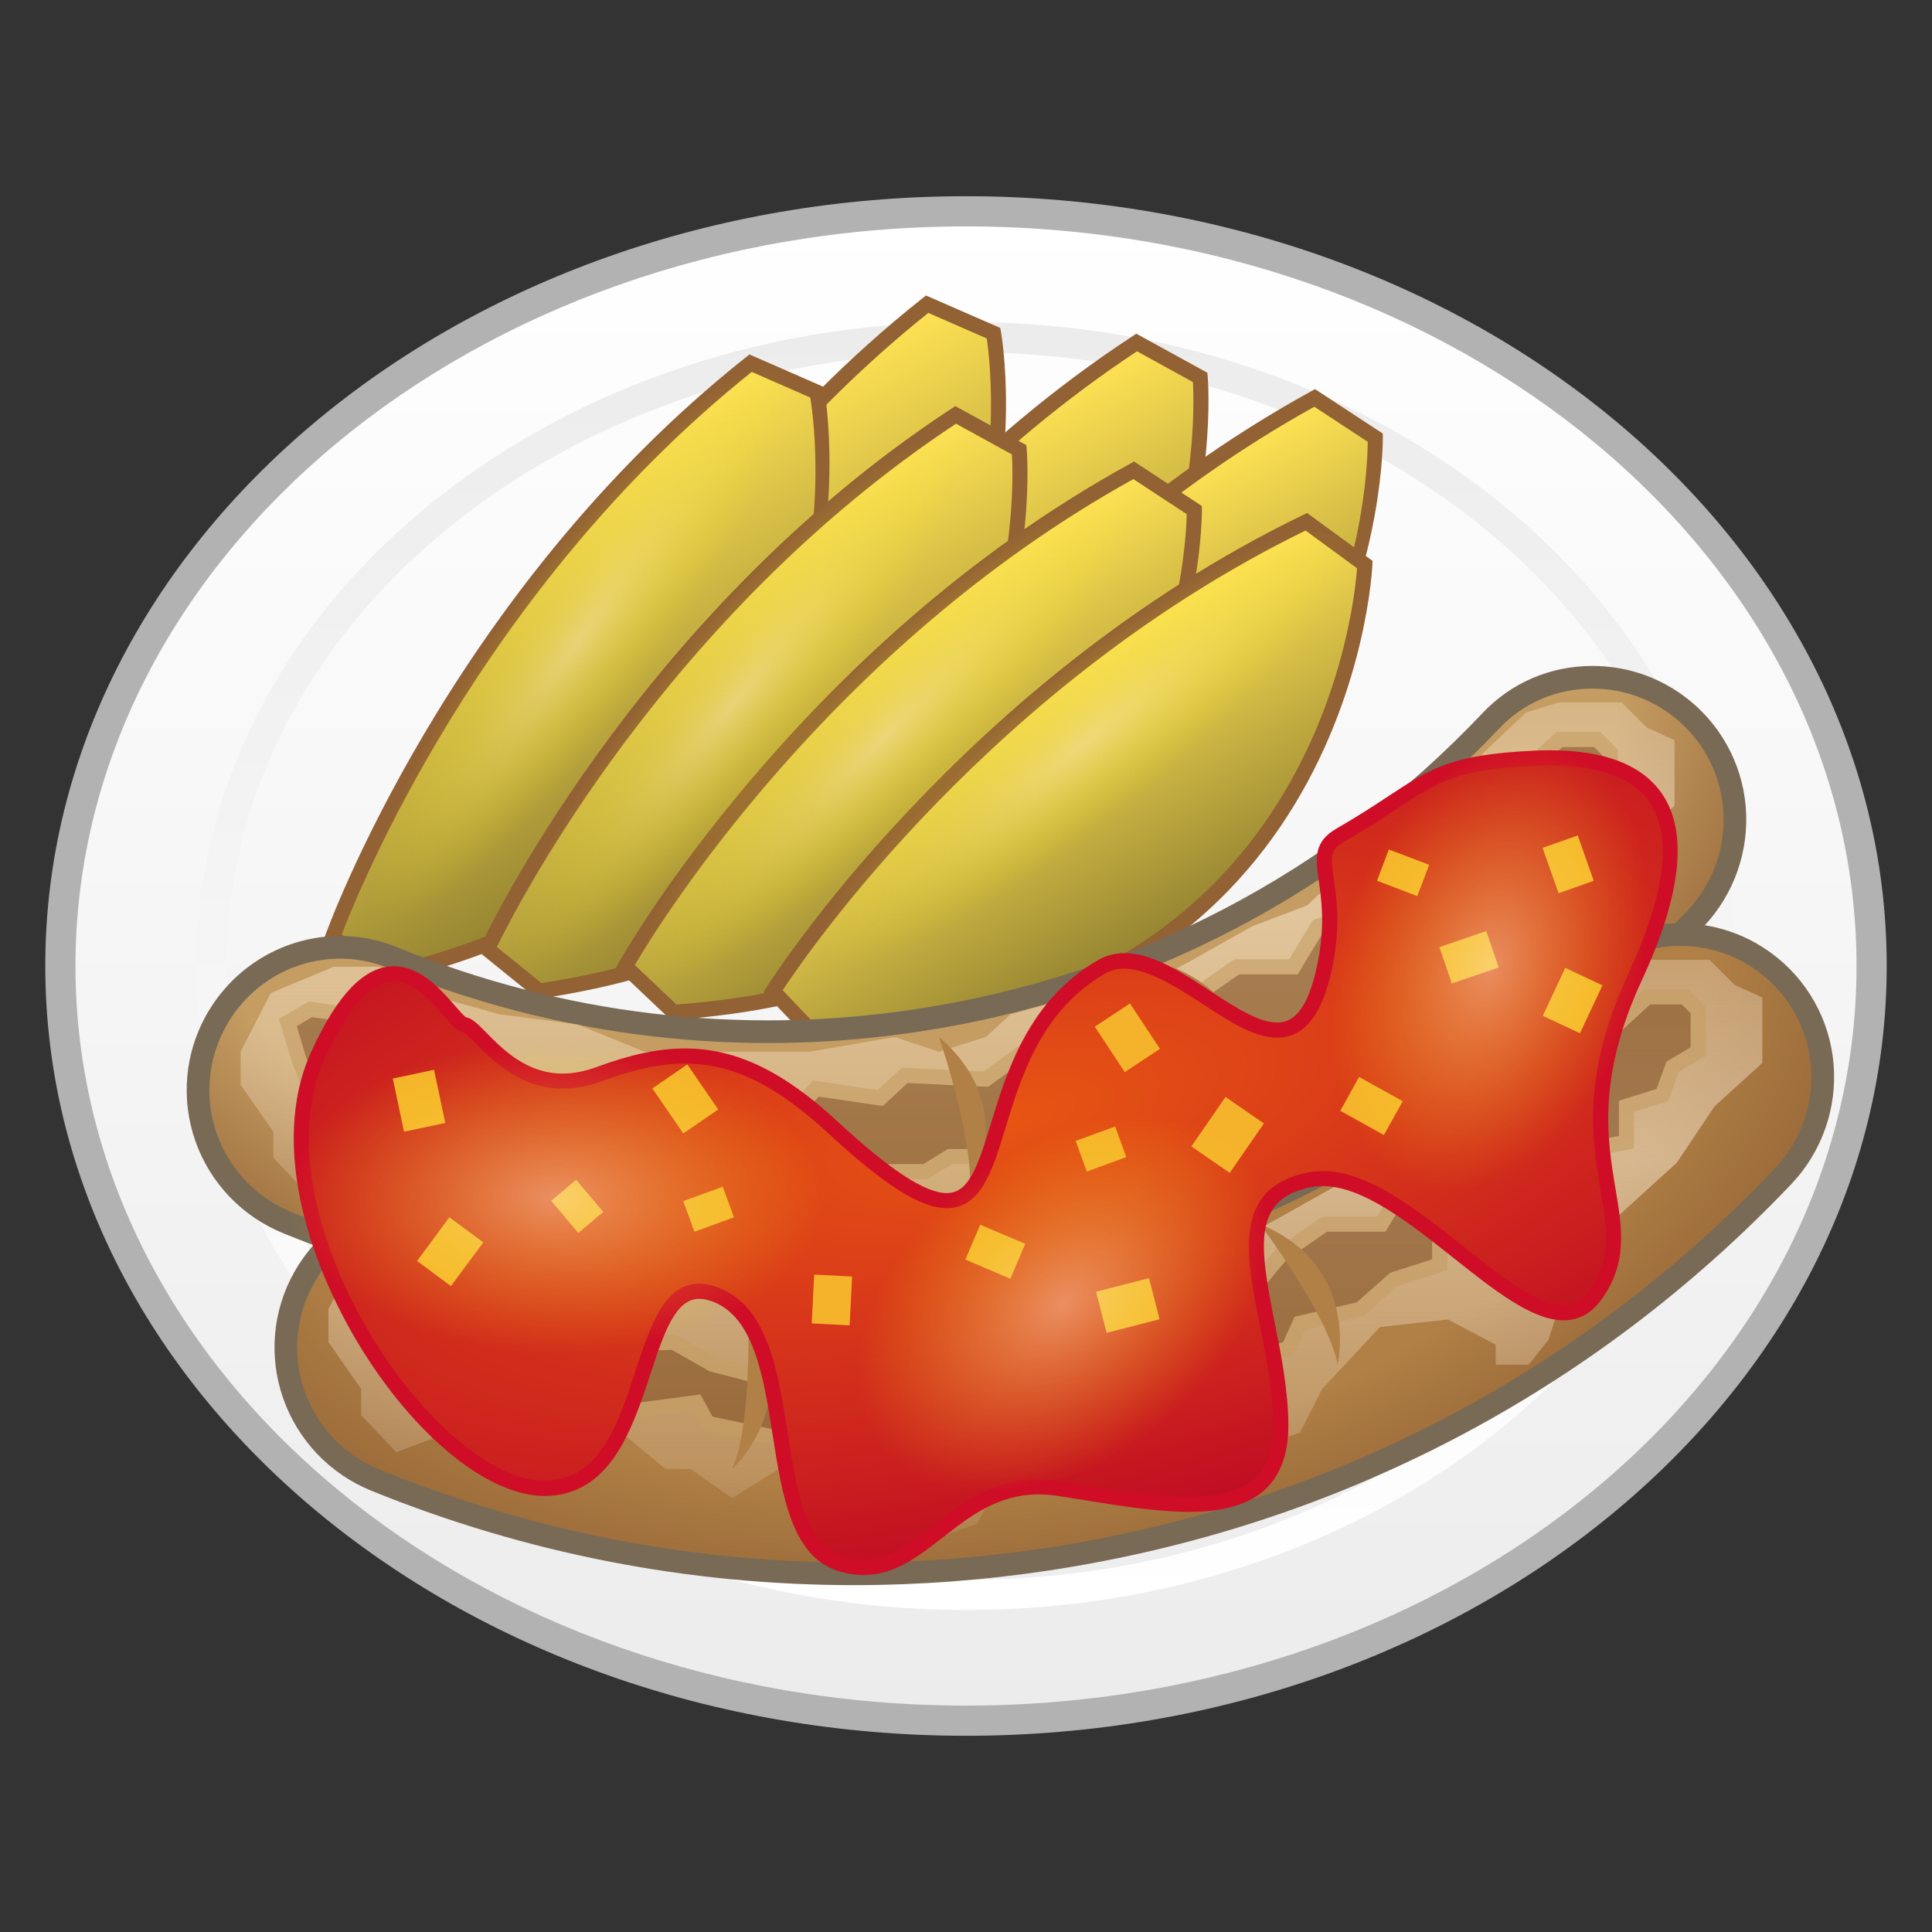 <?xml version="1.0" encoding="utf-8"?>
<!-- Generator: Adobe Illustrator 18.0.0, SVG Export Plug-In . SVG Version: 6.00 Build 0)  -->
<!DOCTYPE svg PUBLIC "-//W3C//DTD SVG 1.1//EN" "http://www.w3.org/Graphics/SVG/1.1/DTD/svg11.dtd">
<svg version="1.1" id="レイヤー_1" xmlns="http://www.w3.org/2000/svg" xmlns:xlink="http://www.w3.org/1999/xlink" x="0px"
	 y="0px" width="64px" height="64px" viewBox="0 0 64 64" style="enable-background:new 0 0 64 64;" xml:space="preserve">
<rect x="0" y="0" width="64" height="64" fill="#333333" stroke="none"/>
<g>
	<g>
		<linearGradient id="SVGID_1_" gradientUnits="userSpaceOnUse" x1="32" y1="7" x2="32" y2="57">
			<stop  offset="0" style="stop-color:#FFFFFF"/>
			<stop  offset="1" style="stop-color:#ECECED"/>
		</linearGradient>
		<ellipse style="fill:url(#SVGID_1_);" cx="32" cy="32" rx="30" ry="25"/>
		<path style="fill:#B2B2B3;" d="M32,57.5C15.182,57.5,1.5,46.061,1.5,32S15.182,6.5,32,6.5
			c16.817,0,30.5,11.439,30.5,25.5S48.817,57.5,32,57.5z M32,7.5C15.733,7.5,2.5,18.491,2.5,32
			c0,13.51,13.233,24.5,29.5,24.5S61.5,45.51,61.5,32C61.5,18.491,48.267,7.5,32,7.5z"/>
	</g>
	<linearGradient id="SVGID_2_" gradientUnits="userSpaceOnUse" x1="32" y1="53.333" x2="32" y2="10.667">
		<stop  offset="0" style="stop-color:#FFFFFF"/>
		<stop  offset="1" style="stop-color:#ECECED"/>
	</linearGradient>
	<path style="fill:url(#SVGID_2_);" d="M32,53.333C17.939,53.333,6.5,43.763,6.5,32
		c0-11.763,11.439-21.333,25.5-21.333S57.5,20.237,57.5,32
		C57.5,43.763,46.061,53.333,32,53.333z M32,11.667c-13.509,0-24.5,9.122-24.5,20.333
		S18.491,52.333,32,52.333c13.51,0,24.5-9.121,24.5-20.333S45.51,11.667,32,11.667z"/>
</g>
<g>
	<g>
		
			<linearGradient id="SVGID_3_" gradientUnits="userSpaceOnUse" x1="19.628" y1="20.535" x2="29.74" y2="27.987" gradientTransform="matrix(0.916 0.401 -0.401 0.916 12.26 -11.582)">
			<stop  offset="0" style="stop-color:#FFE354"/>
			<stop  offset="1" style="stop-color:#948331"/>
		</linearGradient>
		<path style="fill:url(#SVGID_3_);" d="M32.914,11.038c0,0,2.853,15.156-14.214,19.292
			l-1.835-1.229c0,0,3.922-11.151,13.848-19.025L32.914,11.038z"/>
		<path style="fill:#926134;" d="M18.652,30.599l-2.088-1.398l0.064-0.183
			c0.04-0.112,4.06-11.31,13.929-19.137l0.118-0.093l2.459,1.075l0.024,0.13
			c0.029,0.154,2.699,15.437-14.4,19.581L18.652,30.599z M17.168,29.002
			l1.58,1.058c15.702-3.868,14.157-17.382,13.94-18.848l-1.937-0.847
			C21.767,17.55,17.725,27.54,17.168,29.002z"/>
	</g>
	<g>
		
			<linearGradient id="SVGID_4_" gradientUnits="userSpaceOnUse" x1="26.096" y1="18.571" x2="35.786" y2="24.44" gradientTransform="matrix(0.876 0.482 -0.482 0.876 14.62 -12.24)">
			<stop  offset="0" style="stop-color:#FFE354"/>
			<stop  offset="1" style="stop-color:#948331"/>
		</linearGradient>
		<path style="fill:url(#SVGID_4_);" d="M39.757,12.502c0,0,1.472,15.352-15.898,17.929
			l-1.717-1.39c0,0,4.912-10.751,15.51-17.696L39.757,12.502z"/>
		<path style="fill:#926134;" d="M23.787,30.695l-1.953-1.581l0.081-0.176
			c0.05-0.108,5.064-10.896,15.601-17.801l0.125-0.083l2.353,1.293l0.013,0.131
			c0.015,0.156,1.294,15.618-16.11,18.2L23.787,30.695z M22.453,28.972
			l1.478,1.196c15.987-2.434,15.67-16.033,15.586-17.512l-1.853-1.019
			C28.062,17.985,23.14,27.565,22.453,28.972z"/>
	</g>
	<g>
		
			<linearGradient id="SVGID_5_" gradientUnits="userSpaceOnUse" x1="31.663" y1="17.75" x2="40.875" y2="22.39" gradientTransform="matrix(0.836 0.549 -0.549 0.836 17.404 -13.606)">
			<stop  offset="0" style="stop-color:#FFE354"/>
			<stop  offset="1" style="stop-color:#948331"/>
		</linearGradient>
		<path style="fill:url(#SVGID_5_);" d="M45.558,14.499c0,0,0.271,15.42-17.247,16.635
			l-1.603-1.519c0,0,5.736-10.335,16.843-16.433L45.558,14.499z"/>
		<path style="fill:#926134;" d="M28.219,31.391l-1.823-1.728l0.094-0.169
			c0.058-0.104,5.899-10.469,16.941-16.531L43.562,12.89l2.244,1.472l0.002,0.132
			c0.003,0.157,0.071,15.671-17.48,16.889L28.219,31.391z M27.023,29.569
			l1.38,1.308c16.312-1.191,16.895-14.661,16.905-16.242l-1.769-1.161
			C33.473,19.053,27.817,28.22,27.023,29.569z"/>
	</g>
	<g>
		
			<linearGradient id="SVGID_6_" gradientUnits="userSpaceOnUse" x1="15.052" y1="24.67" x2="25.164" y2="32.121" gradientTransform="matrix(0.916 0.401 -0.401 0.916 12.26 -11.582)">
			<stop  offset="0" style="stop-color:#FFE354"/>
			<stop  offset="1" style="stop-color:#948331"/>
		</linearGradient>
		<path style="fill:url(#SVGID_6_);" d="M27.064,12.993c0,0,2.853,15.156-14.214,19.292
			l-1.835-1.229c0,0,3.922-11.151,13.848-19.025L27.064,12.993z"/>
		<path style="fill:#926134;" d="M12.803,32.554l-2.087-1.398l0.064-0.183
			c0.04-0.112,4.06-11.31,13.929-19.138l0.118-0.093l2.459,1.075l0.024,0.13
			c0.029,0.154,2.699,15.438-14.4,19.582L12.803,32.554z M11.319,30.958l1.58,1.058
			c15.881-3.91,14.196-17.287,13.942-18.848l-1.939-0.848
			C15.917,19.505,11.876,29.495,11.319,30.958z"/>
	</g>
	<g>
		
			<linearGradient id="SVGID_7_" gradientUnits="userSpaceOnUse" x1="21.997" y1="23.56" x2="31.687" y2="29.43" gradientTransform="matrix(0.876 0.482 -0.482 0.876 14.62 -12.24)">
			<stop  offset="0" style="stop-color:#FFE354"/>
			<stop  offset="1" style="stop-color:#948331"/>
		</linearGradient>
		<path style="fill:url(#SVGID_7_);" d="M33.761,14.9c0,0,1.472,15.352-15.898,17.929
			l-1.717-1.39c0,0,4.912-10.751,15.51-17.696L33.761,14.9z"/>
		<path style="fill:#926134;" d="M17.792,33.093l-1.953-1.581l0.081-0.176
			c0.05-0.108,5.064-10.896,15.6-17.801l0.126-0.083l2.352,1.293l0.013,0.131
			c0.015,0.156,1.294,15.618-16.11,18.201L17.792,33.093z M16.458,31.37
			l1.478,1.196c15.987-2.434,15.67-16.033,15.586-17.512l-1.853-1.019
			C22.072,20.38,17.145,29.963,16.458,31.37z"/>
	</g>
	<g>
		
			<linearGradient id="SVGID_8_" gradientUnits="userSpaceOnUse" x1="27.966" y1="23.044" x2="37.178" y2="27.684" gradientTransform="matrix(0.836 0.549 -0.549 0.836 17.404 -13.606)">
			<stop  offset="0" style="stop-color:#FFE354"/>
			<stop  offset="1" style="stop-color:#948331"/>
		</linearGradient>
		<path style="fill:url(#SVGID_8_);" d="M39.563,16.897c0,0,0.271,15.42-17.247,16.635
			l-1.603-1.519c0,0,5.736-10.335,16.843-16.433L39.563,16.897z"/>
		<path style="fill:#926134;" d="M22.224,33.789l-1.823-1.728l0.094-0.169
			c0.058-0.104,5.899-10.469,16.941-16.531l0.132-0.072l2.244,1.472l0.002,0.132
			c0.003,0.157,0.071,15.671-17.48,16.889L22.224,33.789z M21.028,31.967
			l1.38,1.309C38.536,32.095,39.28,18.512,39.312,17.031l-1.768-1.16
			C27.477,21.451,21.822,30.618,21.028,31.967z"/>
	</g>
	<g>
		
			<linearGradient id="SVGID_9_" gradientUnits="userSpaceOnUse" x1="33.356" y1="21.341" x2="42.283" y2="25.276" gradientTransform="matrix(0.807 0.591 -0.591 0.807 19.348 -14.205)">
			<stop  offset="0" style="stop-color:#FFE354"/>
			<stop  offset="1" style="stop-color:#948331"/>
		</linearGradient>
		<path style="fill:url(#SVGID_9_);" d="M45.212,18.703c0,0-0.522,15.413-18.079,15.727l-1.523-1.6
			c0,0,6.259-10.027,17.665-15.546L45.212,18.703z"/>
		<path style="fill:#926134;" d="M27.027,34.682l-1.732-1.819l0.103-0.165
			c0.063-0.101,6.429-10.151,17.767-15.639l0.136-0.065l2.165,1.585l-0.004,0.132
			c-0.006,0.157-0.733,15.654-18.325,15.969L27.027,34.682z M25.927,32.801
			l1.311,1.377c16.167-0.35,17.609-13.876,17.716-15.354l-1.706-1.249
			C32.913,22.627,26.79,31.494,25.927,32.801z"/>
	</g>
</g>
<g>
	<g>
		
			<radialGradient id="SVGID_10_" cx="29.764" cy="24.773" r="32.157" gradientTransform="matrix(0.986 -0.164 0.105 0.634 -2.205 13.947)" gradientUnits="userSpaceOnUse">
			<stop  offset="0.747" style="stop-color:#C59D62"/>
			<stop  offset="1" style="stop-color:#926134"/>
		</radialGradient>
		<path style="fill:url(#SVGID_10_);" d="M30.385,33.802c-6.097,0.926-12.048,0.101-17.368-2.076
			c-2.187-0.895-4.694,0.006-5.849,2.068l-0.009,0.017
			c-1.393,2.488-0.272,5.624,2.371,6.697c6.826,2.771,14.459,3.802,22.271,2.617
			c9.676-1.469,18.09-6.097,24.351-12.677c1.97-2.07,1.706-5.395-0.595-7.089
			l-0-0c-1.896-1.397-4.549-1.194-6.167,0.516
			C44.512,29.029,37.944,32.655,30.385,33.802z"/>
		<path style="fill:#796A56;" d="M25.396,43.985c-5.507,0-10.893-1.054-16.008-3.13
			c-1.367-0.555-2.43-1.669-2.917-3.058c-0.483-1.378-0.352-2.897,0.361-4.17
			c0.909-1.623,2.605-2.621,4.436-2.621c0.65,0,1.286,0.125,1.891,0.373
			c5.442,2.228,11.348,2.937,17.17,2.052c7.258-1.102,13.754-4.496,18.788-9.815
			c0.95-1.003,2.241-1.556,3.635-1.556c1.097,0,2.144,0.344,3.028,0.996
			c1.173,0.864,1.92,2.193,2.048,3.646c0.129,1.47-0.383,2.93-1.404,4.003
			c-6.592,6.928-15.087,11.351-24.567,12.79
			C29.717,43.82,27.543,43.985,25.396,43.985z M11.268,31.757
			c-1.56,0-3.005,0.851-3.772,2.222C6.878,35.079,6.767,36.375,7.179,37.549
			c0.416,1.186,1.324,2.138,2.492,2.611c5.025,2.04,10.315,3.075,15.726,3.075
			c2.11,0,4.246-0.162,6.348-0.481c9.313-1.413,17.66-5.759,24.136-12.564
			c0.873-0.918,1.311-2.165,1.2-3.421c-0.109-1.239-0.746-2.372-1.746-3.108
			c-0.755-0.556-1.647-0.849-2.583-0.849c-1.186,0-2.283,0.469-3.09,1.321
			c-5.149,5.442-11.795,8.914-19.22,10.042c-5.956,0.902-12,0.179-17.566-2.1
			C12.36,31.863,11.82,31.757,11.268,31.757z"/>
	</g>
	<linearGradient id="SVGID_11_" gradientUnits="userSpaceOnUse" x1="31.722" y1="23.269" x2="31.722" y2="42.519">
		<stop  offset="0" style="stop-color:#FFEFD9;stop-opacity:0.3"/>
		<stop  offset="0.346" style="stop-color:#FFEFD9;stop-opacity:0.5"/>
		<stop  offset="1" style="stop-color:#FFEFD9;stop-opacity:0.1"/>
	</linearGradient>
	<polygon style="fill:url(#SVGID_11_);" points="51.638,23.269 53.722,23.269 54.555,24.102 
		55.472,24.519 55.472,26.686 53.888,28.121 52.638,29.99 49.305,33.023 
		48.388,35.852 47.734,36.683 46.638,36.683 46.638,36.019 45.055,35.186 
		42.805,35.436 40.888,37.49 40.154,38.936 38.222,39.58 37.138,40.852 
		34.888,41.352 34.305,40.602 32.655,40.137 29.972,40.936 29.472,41.936 
		27.888,42.519 26.888,41.852 26.305,40.769 25.222,39.58 24.138,39.58 
		22.888,40.137 21.344,41.102 19.972,40.137 19.138,40.137 17.888,39.102 
		16.055,38.519 14.805,39.019 13.472,39.58 12.138,38.852 10.222,39.58 
		9.055,38.352 9.055,37.49 7.972,35.936 7.972,34.838 8.972,32.894 
		11.055,32.026 12.555,32.026 14.472,33.023 16.555,33.602 19.138,33.936 
		21.344,34.842 23.555,34.842 26.805,34.842 29.638,34.354 31.106,34.842 
		32.655,34.354 33.472,33.602 35.555,33.023 37.222,33.023 39.388,31.86 
		41.479,30.686 43.305,29.99 45.842,27.602 47.734,26.936 49.138,24.936 
		50.555,23.602 	"/>
	<g style="opacity:0.6;">
		<polygon style="fill:#804F21;" points="51.659,24.498 52.909,24.498 53.347,24.936 
			53.347,26.311 52.503,26.811 52.159,27.748 50.972,28.121 50.972,29.311 
			49.627,29.561 49.627,30.436 48.159,31.86 47.284,31.86 46.347,32.561 
			44.784,32.561 44.784,33.373 43.222,33.873 42.159,34.842 40.154,35.311 
			39.784,36.123 38.409,36.683 37.222,36.683 36.284,37.49 34.847,37.49 
			34.222,38.311 33.159,38.311 31.472,38.311 30.659,38.811 29.284,38.811 
			28.534,39.186 27.784,38.623 26.222,39.186 25.097,38.561 23.472,38.561 
			23.222,39.186 20.534,38.623 20.159,37.936 18.284,38.186 16.347,37.49 
			15.097,37.49 12.534,36.683 10.347,36.186 9.909,35.123 9.534,33.873 
			10.284,33.436 11.597,33.623 12.097,34.354 13.847,34.354 15.034,35.561 
			16.159,35.373 17.722,35.998 19.409,35.936 20.722,36.683 21.861,36.967 
			24.409,36.683 25.659,37.49 27.034,36.061 29.159,36.373 29.972,35.623 
			32.655,35.748 33.909,34.842 34.847,35.123 35.847,34.354 37.409,33.748 
			38.829,33.873 39.535,33.023 40.972,32.026 42.847,32.026 43.659,30.686 
			45.097,30.248 45.347,29.498 46.909,29.373 47.734,28.121 48.847,28.121 
			49.222,26.936 49.627,26.748 50.159,25.873 		"/>
		<path style="fill:#C59D62;" d="M28.508,39.479l-0.766-0.574l-1.542,0.555l-1.168-0.648h-1.391
			l-0.265,0.663L20.37,38.844l-0.348-0.638l-1.765,0.235l-1.954-0.701l-1.282-0.012
			l-2.562-0.807l-2.294-0.521l-0.487-1.183l-0.44-1.462l0.995-0.58l1.508,0.216
			l0.487,0.713h1.723l1.17,1.188l1.066-0.178l1.578,0.631l1.706-0.063
			l1.344,0.767l1.062,0.265l2.592-0.288l1.151,0.743l1.322-1.374l2.134,0.313
			l0.802-0.74l2.701,0.126l1.283-0.926l0.934,0.278l0.96-0.726l1.617-0.627
			l1.348,0.118l0.672-0.795l1.501-1.042h1.812l0.789-1.301l1.405-0.428
			l0.262-0.784l1.605-0.128l0.832-1.263h1.063l0.354-1.116l0.437-0.202
			l0.537-0.864l1.571-1.441h1.451l0.584,0.584v1.621l-0.89,0.527l-0.355,0.97
			l-1.13,0.355v1.214l-1.345,0.25v0.773l-1.616,1.568h-0.894l-0.938,0.701h-1.396
			v0.745l-1.685,0.539l-1.07,0.977l-1.948,0.455l-0.36,0.791l-1.562,0.616
			h-1.095l-0.938,0.807h-1.406l-0.625,0.82h-2.803l-0.812,0.5h-1.387L28.508,39.479z
			 M23.302,38.311h1.859l1.082,0.602l1.583-0.57l0.734,0.551l0.724-0.332h1.304
			l0.812-0.5h2.697l0.625-0.82h1.469l0.938-0.807h1.231l1.237-0.505l0.38-0.834
			l2.062-0.48l1.106-0.979l1.389-0.444v-0.88h1.729l0.938-0.701h0.856
			l1.319-1.28v-0.977l1.345-0.25V27.938l1.245-0.391l0.332-0.905l0.798-0.473v-1.129
			l-0.291-0.291h-1.049l-1.402,1.285l-0.554,0.91l-0.374,0.173l-0.396,1.255
			h-1.161l-0.818,1.241l-1.52,0.122l-0.238,0.716l-1.47,0.447l-0.836,1.378h-1.938
			l-1.344,0.933L38.938,34.134l-1.492-0.132l-1.475,0.572l-1.073,0.825l-0.941-0.282
			l-1.225,0.885l-2.667-0.124l-0.823,0.76L27.125,36.326l-1.428,1.485l-1.349-0.87
			L21.844,37.22l-1.246-0.319l-1.25-0.712L17.678,36.25l-1.547-0.619l-1.184,0.197
			l-1.205-1.224h-1.777l-0.513-0.75l-1.117-0.159l-0.505,0.295l0.318,1.061
			l0.38,0.92l2.062,0.469l2.545,0.801l1.296,0.015l1.88,0.675l1.985-0.265
			l0.402,0.737l2.369,0.495L23.302,38.311z"/>
	</g>
	<path style="fill:#B08046;" d="M49.627,31.86c0,0-0.189-3.365-3.786-3.739
		C45.842,28.121,48.87,30.364,49.627,31.86z"/>
	<path style="fill:#B08046;" d="M38.829,32.026c0,0,2.27,3.009,2.573,4.658
		C41.402,36.683,42.173,33.402,38.829,32.026"/>
	<path style="fill:#B08046;" d="M31.106,34.354c0,0,1.224,3.564,1.001,5.226
		C32.106,39.58,33.857,36.7,31.106,34.354"/>
	<path style="fill:#B08046;" d="M21.868,34.842c0,0,0.162,3.765-0.524,5.295
		C21.344,40.137,23.84,37.873,21.868,34.842"/>
	<g>
		
			<radialGradient id="SVGID_12_" cx="32.673" cy="33.297" r="32.157" gradientTransform="matrix(0.986 -0.164 0.105 0.634 -3.063 17.545)" gradientUnits="userSpaceOnUse">
			<stop  offset="0.747" style="stop-color:#B08046"/>
			<stop  offset="1" style="stop-color:#926134"/>
		</radialGradient>
		<path style="fill:url(#SVGID_12_);" d="M33.294,42.327c-6.097,0.926-12.048,0.101-17.368-2.076
			c-2.187-0.895-4.694,0.006-5.849,2.068l-0.009,0.017
			c-1.393,2.488-0.272,5.624,2.371,6.697c6.826,2.771,14.459,3.802,22.271,2.617
			c9.676-1.469,18.09-6.097,24.351-12.677c1.97-2.07,1.706-5.395-0.595-7.089
			l-0-0c-1.896-1.397-4.549-1.194-6.167,0.516
			C47.421,37.553,40.853,41.18,33.294,42.327z"/>
		<path style="fill:#796A56;" d="M28.304,52.51c-5.507,0-10.892-1.053-16.007-3.129
			c-1.367-0.556-2.431-1.671-2.917-3.06c-0.483-1.377-0.352-2.896,0.361-4.169
			c0.909-1.623,2.605-2.621,4.437-2.621c0.65,0,1.286,0.125,1.891,0.373
			c5.444,2.228,11.351,2.937,17.17,2.052c7.259-1.102,13.756-4.495,18.788-9.814
			c0.95-1.003,2.241-1.556,3.636-1.556c1.096,0,2.143,0.344,3.027,0.996
			c1.173,0.864,1.92,2.193,2.048,3.646c0.129,1.471-0.383,2.93-1.404,4.004
			c-6.594,6.928-15.089,11.35-24.566,12.789
			C32.626,52.345,30.452,52.51,28.304,52.51z M14.177,40.281
			c-1.56,0-3.005,0.852-3.773,2.222c-0.616,1.101-0.729,2.396-0.317,3.57
			c0.416,1.186,1.324,2.138,2.492,2.612c5.025,2.04,10.315,3.074,15.725,3.074
			c2.11,0,4.246-0.162,6.348-0.481c9.312-1.413,17.658-5.758,24.137-12.564
			c0.873-0.917,1.311-2.164,1.2-3.421c-0.109-1.238-0.746-2.372-1.746-3.108
			c-0.755-0.556-1.647-0.849-2.582-0.849c-1.187,0-2.284,0.469-3.091,1.322
			c-5.148,5.441-11.795,8.913-19.22,10.041
			c-5.955,0.902-11.998,0.18-17.567-2.101C15.27,40.388,14.729,40.281,14.177,40.281
			z"/>
	</g>
	<linearGradient id="SVGID_13_" gradientUnits="userSpaceOnUse" x1="34.631" y1="31.794" x2="34.631" y2="51.044">
		<stop  offset="0" style="stop-color:#FFEFD9;stop-opacity:0.3"/>
		<stop  offset="0.346" style="stop-color:#FFEFD9;stop-opacity:0.5"/>
		<stop  offset="1" style="stop-color:#FFEFD9;stop-opacity:0.1"/>
	</linearGradient>
	<polygon style="fill:url(#SVGID_13_);" points="54.547,31.794 56.631,31.794 57.464,32.627 
		58.381,33.044 58.381,35.21 56.797,36.646 55.547,38.515 52.214,41.547 
		51.297,44.377 50.643,45.208 49.547,45.208 49.547,44.544 47.964,43.71 
		45.714,43.96 43.797,46.014 43.063,47.46 41.131,48.105 40.047,49.377 
		37.797,49.877 37.214,49.127 35.564,48.662 32.881,49.46 32.381,50.46 
		30.797,51.044 29.797,50.377 29.214,49.294 28.131,48.105 27.047,48.105 
		25.797,48.662 24.253,49.627 22.881,48.662 22.047,48.662 20.797,47.627 
		18.964,47.044 17.714,47.544 16.381,48.105 15.047,47.377 13.131,48.105 
		11.964,46.877 11.964,46.014 10.881,44.46 10.881,43.363 11.881,41.419 
		13.964,40.55 15.464,40.55 17.381,41.547 19.464,42.127 22.047,42.46 
		24.253,43.367 26.464,43.367 29.714,43.367 32.547,42.879 34.014,43.367 
		35.564,42.879 36.381,42.127 38.464,41.547 40.131,41.547 42.297,40.384 
		44.388,39.21 46.214,38.515 48.75,36.127 50.643,35.46 52.047,33.46 
		53.464,32.127 	"/>
	<g style="opacity:0.6;">
		<polygon style="fill:#804F21;" points="54.568,33.023 55.818,33.023 56.256,33.46 
			56.256,34.835 55.412,35.335 55.068,36.273 53.881,36.646 53.881,37.835 
			52.536,38.085 52.536,38.96 51.068,40.384 50.193,40.384 49.256,41.085 
			47.693,41.085 47.693,41.898 46.131,42.398 45.068,43.367 43.063,43.835 
			42.693,44.648 41.318,45.208 40.131,45.208 39.193,46.014 37.756,46.014 
			37.131,46.835 36.068,46.835 34.381,46.835 33.568,47.335 32.193,47.335 
			31.443,47.71 30.693,47.148 29.131,47.71 28.006,47.085 26.381,47.085 
			26.131,47.71 23.443,47.148 23.068,46.46 21.193,46.71 19.256,46.014 
			18.006,46.014 15.443,45.208 13.256,44.71 12.818,43.648 12.443,42.398 
			13.193,41.96 14.506,42.148 15.006,42.879 16.756,42.879 17.943,44.085 
			19.068,43.898 20.631,44.523 22.318,44.46 23.631,45.208 24.77,45.492 
			27.318,45.208 28.568,46.014 29.943,44.585 32.068,44.898 32.881,44.148 
			35.564,44.273 36.818,43.367 37.756,43.648 38.756,42.879 40.318,42.273 
			41.738,42.398 42.444,41.547 43.881,40.55 45.756,40.55 46.568,39.21 
			48.006,38.773 48.256,38.023 49.818,37.898 50.643,36.646 51.756,36.646 
			52.131,35.46 52.536,35.273 53.068,34.398 		"/>
		<path style="fill:#C59D62;" d="M31.417,48.003l-0.766-0.574l-1.542,0.555l-1.168-0.648h-1.391
			l-0.265,0.663l-3.006-0.63l-0.348-0.638l-1.765,0.235l-1.954-0.701
			l-1.282-0.012l-2.562-0.807l-2.294-0.521l-0.487-1.183l-0.44-1.462l0.995-0.58
			l1.508,0.216l0.487,0.713h1.723l1.17,1.188l1.066-0.178l1.578,0.631
			l1.706-0.063l1.344,0.767l1.063,0.265l2.591-0.289l1.152,0.744l1.322-1.374
			l2.134,0.313l0.802-0.74l2.702,0.126l1.282-0.926l0.934,0.278l0.96-0.726
			l1.617-0.627l1.348,0.118l0.672-0.794l1.501-1.043h1.812l0.789-1.301
			l1.405-0.428l0.262-0.785l1.605-0.128l0.832-1.263h1.063l0.354-1.116
			l0.437-0.202l0.537-0.864l1.571-1.44h1.451l0.584,0.584v1.621l-0.89,0.527
			l-0.355,0.969l-1.13,0.355v1.214l-1.345,0.25v0.772l-1.616,1.569h-0.894
			l-0.938,0.7h-1.396v0.745l-1.685,0.539l-1.07,0.977l-1.949,0.455l-0.359,0.791
			l-1.562,0.616h-1.095l-0.938,0.807h-1.406l-0.625,0.82h-2.804l-0.812,0.5h-1.387
			L31.417,48.003z M26.211,46.835h1.859l1.082,0.602l1.583-0.57l0.734,0.551
			l0.724-0.332h1.305l0.812-0.5h2.696l0.625-0.82h1.469l0.938-0.807h1.231l1.237-0.505
			l0.379-0.834l2.062-0.48l1.106-0.979l1.389-0.444v-0.88h1.729l0.938-0.7h0.856
			l1.319-1.28v-0.978l1.345-0.25v-1.165l1.245-0.391l0.332-0.906l0.798-0.473v-1.129
			l-0.291-0.291h-1.049l-1.402,1.285l-0.554,0.91l-0.374,0.173l-0.396,1.255
			h-1.161l-0.818,1.241l-1.52,0.122l-0.238,0.715l-1.47,0.447l-0.836,1.379h-1.938
			l-1.344,0.934l-0.769,0.925l-1.492-0.132l-1.475,0.572l-1.073,0.825l-0.941-0.282
			l-1.226,0.885l-2.667-0.124l-0.823,0.76l-2.116-0.312l-1.428,1.485
			l-1.348-0.869l-2.504,0.279l-1.247-0.321l-1.25-0.712l-1.669,0.062l-1.547-0.619
			l-1.184,0.197l-1.205-1.224h-1.777l-0.513-0.75l-1.117-0.159l-0.505,0.295
			l0.318,1.061l0.38,0.92l2.062,0.469l2.545,0.801l1.296,0.015l1.88,0.675
			l1.985-0.265l0.402,0.737l2.369,0.495L26.211,46.835z"/>
	</g>
	<path style="fill:#B08046;" d="M52.536,40.384c0,0-0.189-3.365-3.786-3.739
		C48.75,36.646,51.779,38.889,52.536,40.384z"/>
	<path style="fill:#B08046;" d="M41.738,40.55c0,0,2.27,3.009,2.573,4.658
		C44.311,45.208,45.082,41.927,41.738,40.55"/>
	<path style="fill:#B08046;" d="M34.014,42.879c0,0,1.224,3.564,1.001,5.226
		C35.015,48.105,36.766,45.225,34.014,42.879"/>
	<path style="fill:#B08046;" d="M24.777,43.367c0,0,0.162,3.765-0.524,5.295
		C24.253,48.662,26.749,46.398,24.777,43.367"/>
	<g>
		
			<radialGradient id="SVGID_14_" cx="33.322" cy="35.182" r="35.475" gradientTransform="matrix(0.981 -0.236 0.063 0.391 -1.594 31.183)" gradientUnits="userSpaceOnUse">
			<stop  offset="0" style="stop-color:#E75513"/>
			<stop  offset="1" style="stop-color:#C10D23"/>
		</radialGradient>
		<path style="fill:url(#SVGID_14_);" d="M44.388,27.67c2.949-1.697,2.881-2.388,6.442-2.553
			c3.561-0.165,6.076,1.323,3.338,7.233s0.548,7.991-1.335,10.571
			c-1.883,2.58-6.224-4.507-9.479-3.832c-3.256,0.675-0.95,4.497-0.927,8.102
			s-3.85,2.65-7.377,2.115s-4.493,3.387-7.244,2.485s-1.148-7.735-4.073-8.894
			s-1.84,6.409-5.7,6.409s-9.919-9.045-7.492-14.368s4.298-1.081,4.838-0.995
			c0.541,0.085,1.756,2.633,4.462,1.641s4.787-0.982,7.75,1.763
			c7.199,6.67,3.508-2.198,8.902-5.321c2.484-1.438,6.341,5.505,7.419-0.171
			C44.422,29.164,43.243,28.329,44.388,27.67z"/>
		<path style="fill:#CF0D26;" d="M28.609,52.175c-0.286,0-0.583-0.049-0.882-0.147
			c-1.504-0.492-1.822-2.517-2.129-4.476c-0.3-1.912-0.61-3.889-1.958-4.423
			c-0.172-0.068-0.332-0.104-0.474-0.104c-0.802,0-1.186,1.166-1.629,2.517
			c-0.588,1.788-1.319,4.013-3.505,4.013c-1.778,0-4.095-1.816-5.902-4.628
			c-1.816-2.823-3.247-6.958-1.817-10.093c0.867-1.9,1.761-2.824,2.734-2.824
			c0.889,0,1.575,0.789,2.028,1.311c0.135,0.155,0.304,0.35,0.367,0.381
			c0.198,0.028,0.393,0.227,0.688,0.526c0.524,0.531,1.316,1.335,2.506,1.335
			c0.355,0,0.732-0.072,1.119-0.214c1.164-0.427,2.07-0.617,2.938-0.617
			c1.689,0,3.252,0.75,5.067,2.432c1.713,1.588,2.891,2.359,3.601,2.359
			c0.725,0,1.015-0.833,1.465-2.307c0.526-1.721,1.247-4.079,3.541-5.407
			c0.269-0.156,0.568-0.235,0.889-0.235c0.92,0,1.891,0.635,2.828,1.249
			c0.826,0.54,1.606,1.05,2.222,1.05l0,0c0.416,0,1.009-0.214,1.36-2.065
			c0.227-1.197,0.107-2.018,0.021-2.617c-0.105-0.725-0.188-1.297,0.576-1.738
			C45,27.029,45.537,26.675,46.011,26.362c1.382-0.911,2.075-1.368,4.808-1.495
			c0.175-0.008,0.348-0.013,0.518-0.013c1.858,0,3.125,0.508,3.766,1.511
			c0.812,1.272,0.575,3.321-0.707,6.088c-1.498,3.235-1.155,5.285-0.879,6.934
			c0.221,1.318,0.411,2.457-0.48,3.68c-0.324,0.444-0.742,0.67-1.242,0.67
			c-1.041,0.001-2.299-0.997-3.63-2.054c-1.482-1.176-3.015-2.392-4.354-2.392
			c-0.138,0-0.274,0.014-0.403,0.041c-1.903,0.395-1.703,1.88-1.184,4.471
			c0.21,1.048,0.447,2.235,0.455,3.384c0.006,0.91-0.231,1.614-0.706,2.091
			c-0.536,0.541-1.381,0.804-2.582,0.804c-1.054,0-2.283-0.197-3.472-0.388
			c-0.303-0.049-0.604-0.097-0.904-0.143c-0.208-0.031-0.414-0.047-0.612-0.047
			c-1.346,0-2.272,0.723-3.168,1.423C30.41,51.569,29.634,52.175,28.609,52.175z
			 M23.166,42.525c0.205,0,0.427,0.047,0.659,0.139
			c1.613,0.639,1.946,2.76,2.268,4.811c0.297,1.893,0.578,3.681,1.791,4.078
			c0.252,0.082,0.49,0.122,0.727,0.122c0.853,0,1.53-0.529,2.315-1.142
			c0.918-0.717,1.958-1.528,3.476-1.528c0.224,0,0.454,0.018,0.687,0.053
			c0.302,0.046,0.605,0.094,0.909,0.143c1.169,0.188,2.379,0.382,3.393,0.382
			c1.061,0,1.789-0.215,2.228-0.656c0.383-0.385,0.565-0.952,0.561-1.734
			c-0.007-1.102-0.23-2.214-0.445-3.29c-0.468-2.336-0.91-4.543,1.572-5.059
			c0.163-0.033,0.333-0.051,0.505-0.051c1.515,0,3.116,1.271,4.665,2.5
			c1.261,1.001,2.452,1.946,3.319,1.945c0.34,0,0.606-0.147,0.838-0.465
			c0.769-1.052,0.61-1.996,0.392-3.303c-0.287-1.716-0.645-3.851,0.919-7.226
			c1.205-2.603,1.454-4.49,0.738-5.609c-0.543-0.85-1.667-1.28-3.344-1.28
			c-0.162,0-0.327,0.004-0.494,0.012c-2.596,0.121-3.169,0.499-4.556,1.414
			c-0.456,0.301-1.024,0.675-1.773,1.107c-0.452,0.26-0.442,0.47-0.331,1.232
			c0.092,0.634,0.218,1.502-0.024,2.782c-0.316,1.664-0.922,2.472-1.852,2.472l0,0
			c-0.765,0-1.605-0.55-2.495-1.132c-1.145-0.749-2.359-1.481-3.193-1
			c-2.123,1.23-2.783,3.387-3.313,5.121c-0.436,1.428-0.813,2.66-1.943,2.66
			c-0.865,0-2.08-0.769-3.94-2.492c-1.716-1.59-3.174-2.299-4.728-2.299
			c-0.807,0-1.66,0.181-2.766,0.586C19.485,35.979,19.051,36.062,18.636,36.062
			c-1.399,0-2.315-0.93-2.862-1.484c-0.162-0.164-0.363-0.368-0.438-0.391
			c-0.197-0.03-0.363-0.222-0.639-0.539c-0.417-0.48-0.989-1.139-1.65-1.139
			c-0.746,0-1.513,0.852-2.279,2.531c-1.346,2.952,0.038,6.902,1.782,9.615
			c1.692,2.631,3.895,4.398,5.482,4.398c1.824,0,2.437-1.865,3.03-3.669
			C21.545,43.915,22.002,42.525,23.166,42.525z"/>
	</g>
	
		<rect x="47.809" y="31.081" transform="matrix(0.947 -0.323 0.323 0.947 -7.632 17.382)" style="fill:#F5B32C;" width="1.64" height="1.273"/>
	
		<rect x="51.207" y="32.428" transform="matrix(0.425 -0.905 0.905 0.425 -0.004 66.21)" style="fill:#F5B32C;" width="1.754" height="1.361"/>
	
		<rect x="44.601" y="35.996" transform="matrix(0.874 0.486 -0.486 0.874 23.535 -17.461)" style="fill:#F5B32C;" width="1.653" height="1.282"/>
	
		<rect x="45.747" y="28.339" transform="matrix(0.935 0.356 -0.356 0.935 13.324 -14.643)" style="fill:#F5B32C;" width="1.428" height="1.108"/>
	
		<rect x="39.643" y="36.833" transform="matrix(0.569 -0.823 0.823 0.569 -13.405 49.644)" style="fill:#F5B32C;" width="1.99" height="1.544"/>
	
		<rect x="36.432" y="33.656" transform="matrix(0.551 0.835 -0.835 0.551 45.461 -15.724)" style="fill:#F5B32C;" width="1.801" height="1.397"/>
	
		<rect x="32.181" y="40.85" transform="matrix(0.92 0.391 -0.391 0.92 18.837 -9.595)" style="fill:#F5B32C;" width="1.62" height="1.257"/>
	
		<rect x="36.427" y="42.536" transform="matrix(0.969 -0.249 0.249 0.969 -9.581 10.644)" style="fill:#F5B32C;" width="1.81" height="1.404"/>
	
		<rect x="51.136" y="28.008" transform="matrix(0.333 0.943 -0.943 0.333 61.648 -29.872)" style="fill:#F5B32C;" width="1.592" height="1.235"/>
	
		<rect x="35.796" y="37.516" transform="matrix(0.939 -0.343 0.343 0.939 -10.849 14.844)" style="fill:#F5B32C;" width="1.393" height="1.081"/>
	
		<rect x="14.001" y="40.771" transform="matrix(0.595 -0.804 0.804 0.595 -27.295 28.77)" style="fill:#F5B32C;" width="1.801" height="1.397"/>
	
		<rect x="26.735" y="42.444" transform="matrix(0.051 -0.999 0.999 0.051 -16.876 68.384)" style="fill:#F5B32C;" width="1.62" height="1.257"/>
	
		<rect x="21.802" y="35.689" transform="matrix(-0.566 -0.824 0.824 -0.566 5.567 75.712)" style="fill:#F5B32C;" width="1.81" height="1.404"/>
	
		<rect x="18.433" y="39.418" transform="matrix(-0.645 -0.764 0.764 -0.645 0.932 80.35)" style="fill:#F5B32C;" width="1.393" height="1.081"/>
	
		<rect x="22.796" y="39.516" transform="matrix(0.939 -0.343 0.343 0.939 -12.326 10.502)" style="fill:#F5B32C;" width="1.393" height="1.081"/>
	
		<rect x="13.001" y="35.771" transform="matrix(-0.207 -0.978 0.978 -0.207 -18.908 57.609)" style="fill:#F5B32C;" width="1.801" height="1.397"/>
</g>
<radialGradient id="SVGID_15_" cx="51.029" cy="32.232" r="5.154" gradientTransform="matrix(0.446 -1.416 0.925 0.291 -3.24 94.888)" gradientUnits="userSpaceOnUse">
	<stop  offset="0" style="stop-color:#FFE9AA;stop-opacity:0.5"/>
	<stop  offset="1" style="stop-color:#F8EB00;stop-opacity:0"/>
</radialGradient>
<path style="fill:url(#SVGID_15_);" d="M47.046,39.301c-2.634-0.829-3.74-4.771-2.47-8.803
	c1.27-4.032,4.434-6.628,7.068-5.799s3.74,4.771,2.47,8.803
	S49.68,40.13,47.046,39.301z"/>
<radialGradient id="SVGID_16_" cx="22.154" cy="39.654" r="5.154" gradientTransform="matrix(1.728 0 0 1 -19.868 0)" gradientUnits="userSpaceOnUse">
	<stop  offset="0" style="stop-color:#FFE9AA;stop-opacity:0.5"/>
	<stop  offset="1" style="stop-color:#F8EB00;stop-opacity:0"/>
</radialGradient>
<ellipse style="fill:url(#SVGID_16_);" cx="18.404" cy="39.654" rx="8.904" ry="5.154"/>
<radialGradient id="SVGID_17_" cx="36.667" cy="44.556" r="5.154" gradientTransform="matrix(0.627 0.779 -1.163 0.935 64.044 -27.031)" gradientUnits="userSpaceOnUse">
	<stop  offset="0" style="stop-color:#FFE9AA;stop-opacity:0.5"/>
	<stop  offset="1" style="stop-color:#F8EB00;stop-opacity:0"/>
</radialGradient>
<path style="fill:url(#SVGID_17_);" d="M31.958,39.207c3.312-2.663,7.442-3.023,9.226-0.805
	c1.784,2.218,0.545,6.176-2.766,8.839c-3.312,2.663-7.442,3.023-9.226,0.805
	C27.408,45.827,28.646,41.87,31.958,39.207z"/>
<radialGradient id="SVGID_18_" cx="26.99" cy="34.366" r="5.154" gradientTransform="matrix(0.305 0.379 -1.706 1.371 86.321 -32.696)" gradientUnits="userSpaceOnUse">
	<stop  offset="0" style="stop-color:#FFE9AA;stop-opacity:0.5"/>
	<stop  offset="1" style="stop-color:#F8EB00;stop-opacity:0"/>
</radialGradient>
<path style="fill:url(#SVGID_18_);" d="M34.361,22.711c4.855-3.904,9.494-6.195,10.362-5.116
	c0.867,1.079-2.365,5.118-7.22,9.022s-9.494,6.195-10.362,5.116
	S29.506,26.615,34.361,22.711z"/>
<radialGradient id="SVGID_19_" cx="17.703" cy="36.646" r="5.154" gradientTransform="matrix(0.344 0.344 -1.548 1.547 79.917 -38.299)" gradientUnits="userSpaceOnUse">
	<stop  offset="0" style="stop-color:#FFE9AA;stop-opacity:0.5"/>
	<stop  offset="1" style="stop-color:#F8EB00;stop-opacity:0"/>
</radialGradient>
<path style="fill:url(#SVGID_19_);" d="M27.518,22.726c4.406-4.405,8.771-7.183,9.749-6.204
	c0.979,0.979-1.799,5.344-6.205,9.749s-8.771,7.183-9.749,6.204
	C20.334,31.496,23.112,27.131,27.518,22.726z"/>
<radialGradient id="SVGID_20_" cx="9.807" cy="38.097" r="5.154" gradientTransform="matrix(0.376 0.308 -1.387 1.693 73.496 -44.242)" gradientUnits="userSpaceOnUse">
	<stop  offset="0" style="stop-color:#FFE9AA;stop-opacity:0.5"/>
	<stop  offset="1" style="stop-color:#F8EB00;stop-opacity:0"/>
</radialGradient>
<path style="fill:url(#SVGID_20_);" d="M22.394,21.68c3.949-4.819,8.019-8.014,9.089-7.136
	c1.071,0.877-1.263,5.495-5.212,10.314s-8.019,8.014-9.089,7.136
	C16.111,31.117,18.445,26.499,22.394,21.68z"/>
<radialGradient id="SVGID_21_" cx="0.316" cy="39.663" r="5.154" gradientTransform="matrix(0.393 0.286 -1.286 1.771 70.015 -49.048)" gradientUnits="userSpaceOnUse">
	<stop  offset="0" style="stop-color:#FFE9AA;stop-opacity:0.5"/>
	<stop  offset="1" style="stop-color:#F8EB00;stop-opacity:0"/>
</radialGradient>
<path style="fill:url(#SVGID_21_);" d="M17.101,19.805c3.661-5.041,7.537-8.468,8.657-7.655
	c1.12,0.813-0.94,5.559-4.601,10.6s-7.537,8.468-8.657,7.655
	C11.38,29.592,13.44,24.846,17.101,19.805z"/>
<g>
</g>
<g>
</g>
<g>
</g>
<g>
</g>
<g>
</g>
<g>
</g>
</svg>
